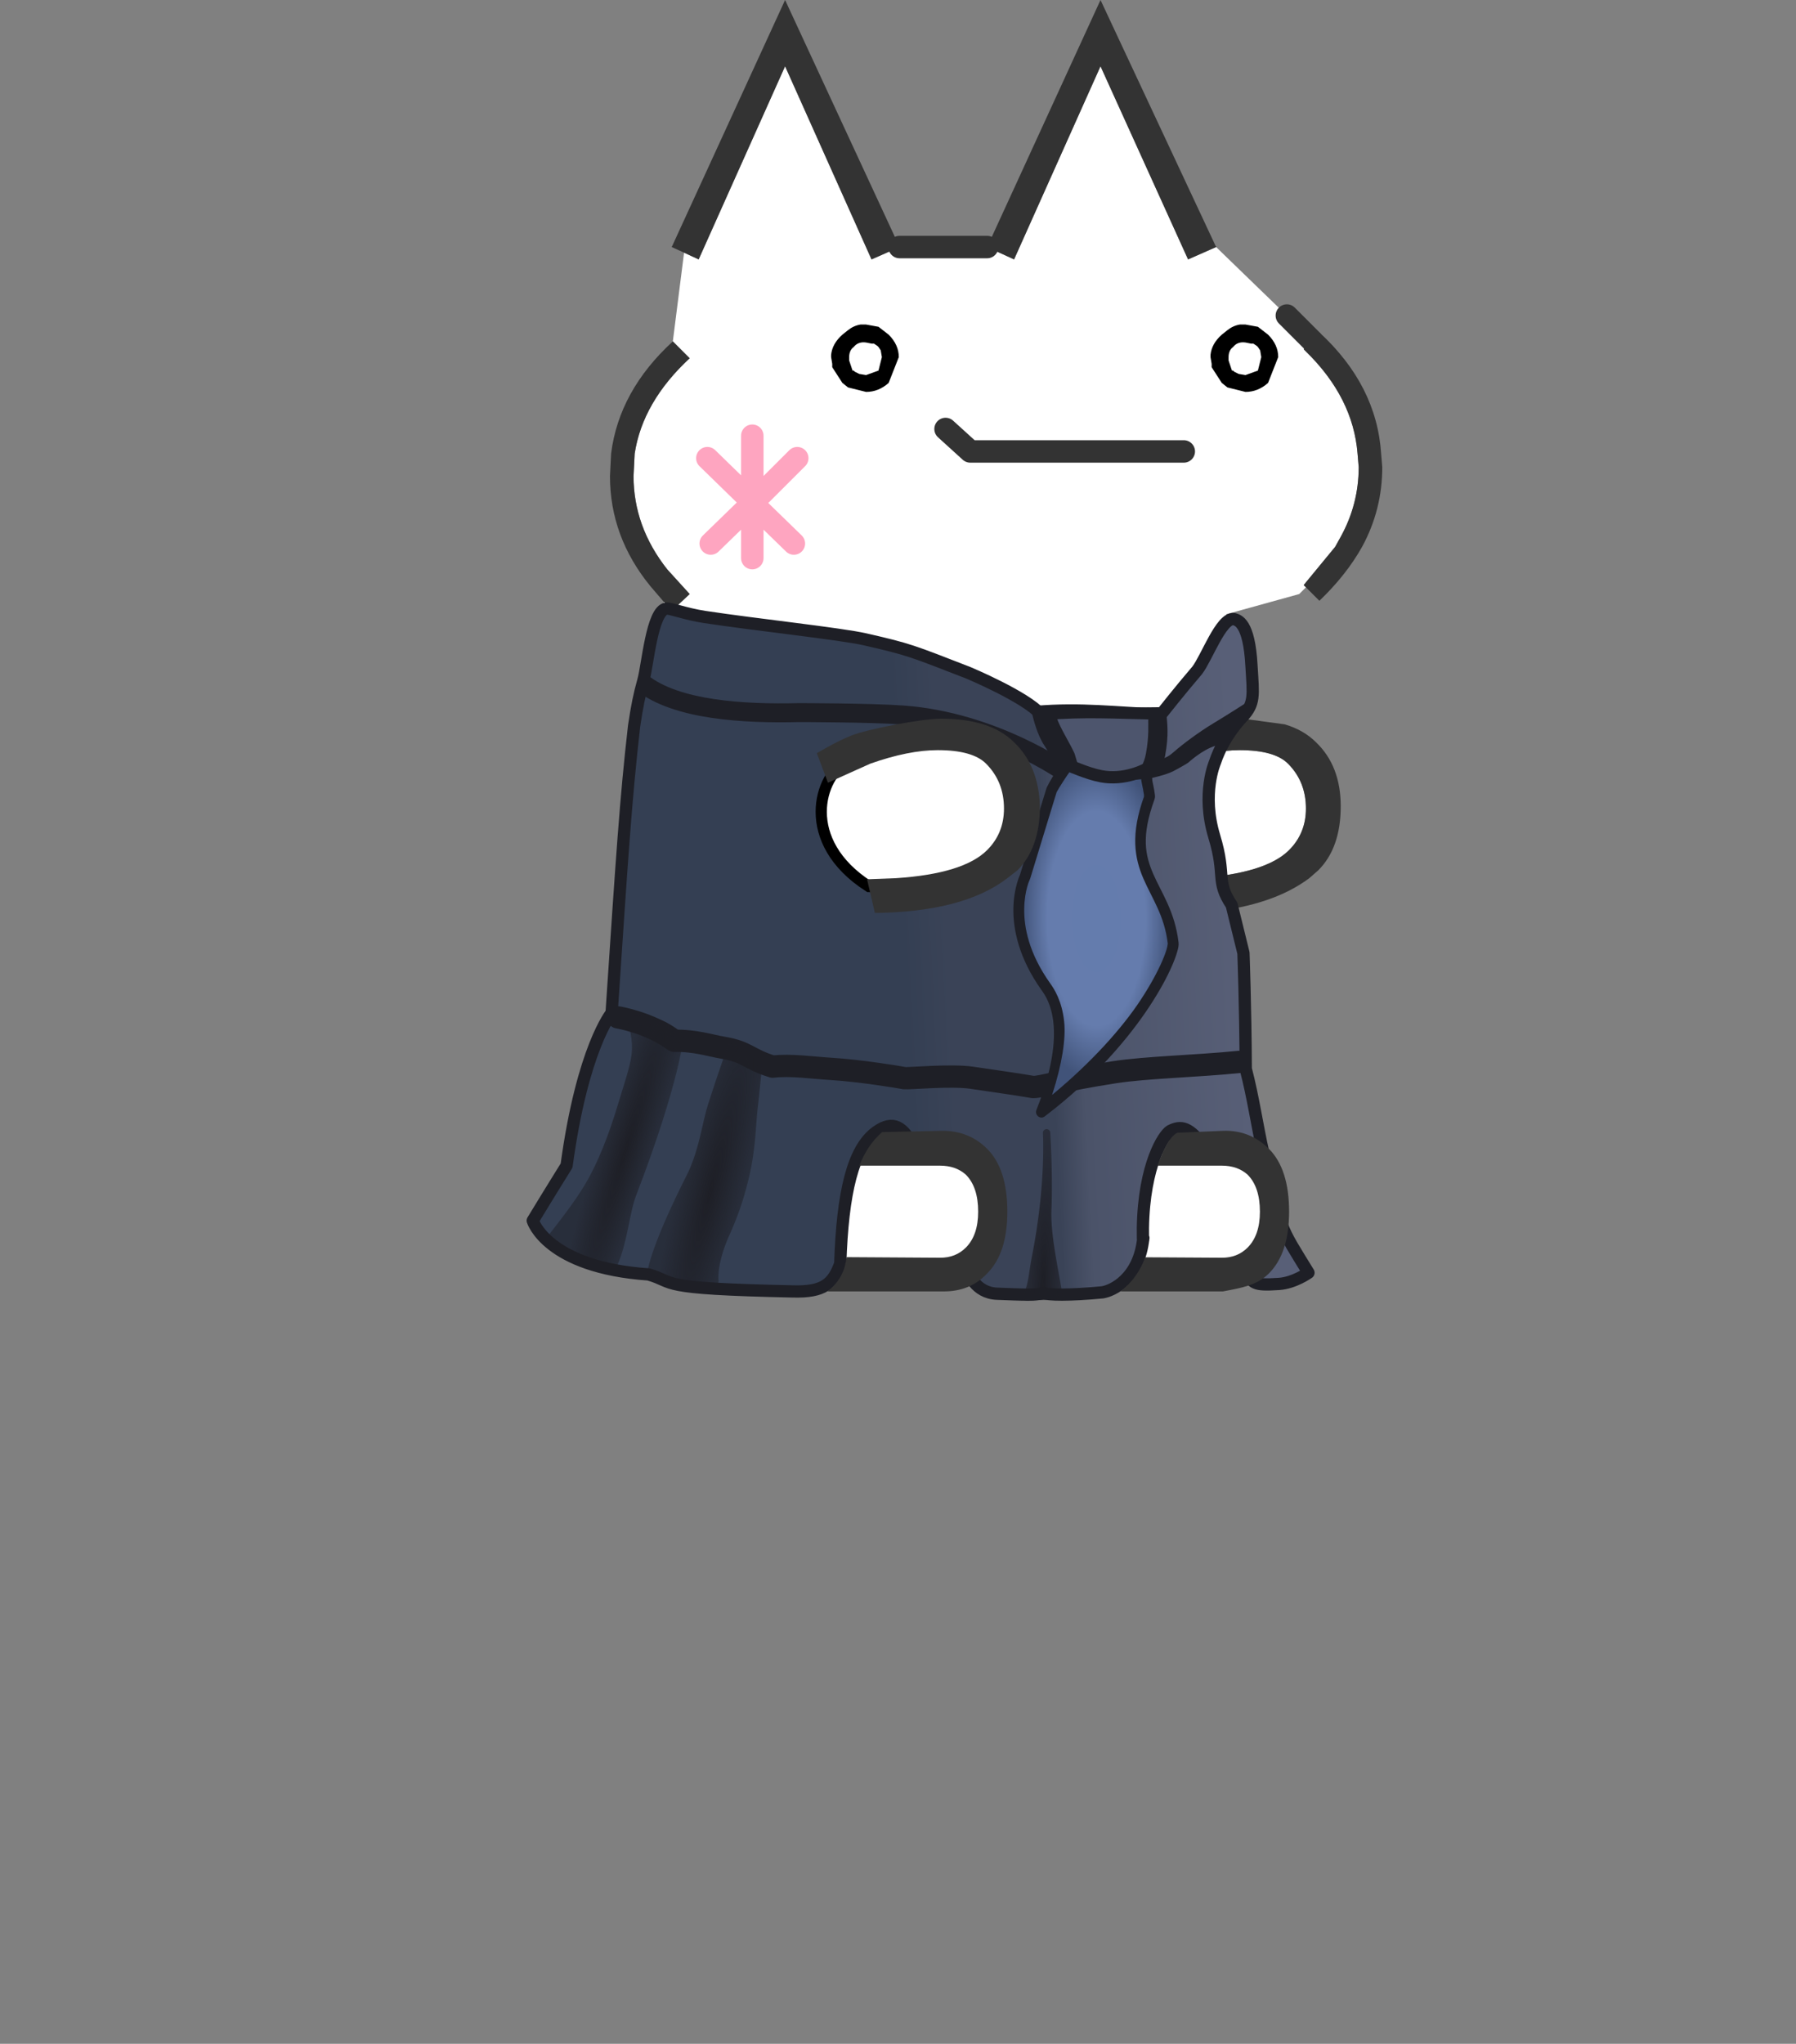 <?xml version="1.0" encoding="UTF-8" standalone="no"?>
<svg
   xmlns:dc="http://purl.org/dc/elements/1.1/"
   xmlns:cc="http://creativecommons.org/ns#"
   xmlns:rdf="http://www.w3.org/1999/02/22-rdf-syntax-ns#"
   xmlns:svg="http://www.w3.org/2000/svg"
   xmlns="http://www.w3.org/2000/svg"
   xmlns:xlink="http://www.w3.org/1999/xlink"
   xmlns:sodipodi="http://sodipodi.sourceforge.net/DTD/sodipodi-0.dtd"
   xmlns:inkscape="http://www.inkscape.org/namespaces/inkscape"
   height="182"
   width="160"
   version="1.1"
   id="svg36"
   sodipodi:docname="front-sitting.svg"
   inkscape:export-filename="/home/sean/Projects/gikopoi 2/gikopoi2/static/characters/shii_uniform/front-sitting2.png"
   inkscape:export-xdpi="155.686"
   inkscape:export-ydpi="155.686"
   inkscape:version="1.0.1 (3bc2e813f5, 2020-09-07, custom)">
  <rect width="100%" height="100%" fill="#808080" stroke="none"/>
  <sodipodi:namedview
     pagecolor="#ffffff"
     bordercolor="#666666"
     borderopacity="1"
     objecttolerance="10"
     gridtolerance="10"
     guidetolerance="10"
     inkscape:pageopacity="0"
     inkscape:pageshadow="2"
     inkscape:window-width="1920"
     inkscape:window-height="1060"
     id="namedview38"
     showgrid="false"
     inkscape:zoom="3.4578299"
     inkscape:cx="84.096271"
     inkscape:cy="69.996308"
     inkscape:window-x="1920"
     inkscape:window-y="20"
     inkscape:window-maximized="0"
     inkscape:current-layer="layer3"
     inkscape:snap-global="false" />
  <defs
     id="defs26">
    <path
       d="M10.25-2.6H.75l-1.1-1"
       fill="none"
       stroke="#333"
       stroke-linecap="round"
       stroke-linejoin="round"
       transform="translate(.85 4.1)"
       id="a" />
    <path
       d="M2-1.7l-2 2 1.85 1.8M0 .3V.25v2.5M0 .3l-1.85 1.8M-2-1.7L0 .25V-2.7"
       fill="none"
       stroke="#fea5c0"
       stroke-linecap="round"
       stroke-linejoin="round"
       transform="translate(2.5 3.2)"
       id="c" />
    <path
       d="M1.35 0h.2l.55.1.45.35q.45.45.45 1L2.55 2.6q-.45.4-1 .4l-.8-.2-.25-.2-.45-.7v-.15L0 1.45v-.1q.05-.5.5-.9l.25-.2Q1 .05 1.3 0h.05m.45.85L1.55.8Q1.2.75 1 1q-.2.15-.2.45v.15l.15.45H1l.05.05.2.1.3.05.55-.2.15-.6-.05-.3L2.1 1 2.05.95 1.9.85h-.1"
       fill-rule="evenodd"
       id="e" />
    <g
       id="g"
       transform="translate(11.45 4.1)">
      <use
         height="2"
         transform="translate(-.85 -4.1)"
         width="11.6"
         xlink:href="#a"
         id="use14" />
      <use
         height="6.45"
         transform="translate(-11.45 -3.8)"
         width="5"
         xlink:href="#b"
         id="use16" />
    </g>
    <g
       id="h"
       transform="translate(.8)">
      <use
         height="3"
         transform="matrix(1.005 0 0 1 -.804 0)"
         width="4.65"
         xlink:href="#d"
         id="use19" />
      <use
         height="3"
         transform="matrix(1.005 0 0 1 16.096 0)"
         width="4.65"
         xlink:href="#d"
         id="use21" />
    </g>
    <use
       height="6.45"
       width="5"
       xlink:href="#c"
       id="b" />
    <use
       height="3"
       width="3"
       xlink:href="#e"
       id="d"
       transform="translate(.8)" />
    <linearGradient
       inkscape:collect="always"
       xlink:href="#linearGradient1910"
       id="linearGradient2488"
       gradientUnits="userSpaceOnUse"
       x1="79.488"
       y1="89.278"
       x2="109.705"
       y2="87.777"
       spreadMethod="pad"
       gradientTransform="translate(1.176,0.398)" />
    <linearGradient
       inkscape:collect="always"
       id="linearGradient1910">
      <stop
         style="stop-color:#343f53;stop-opacity:1"
         offset="0"
         id="stop1906" />
      <stop
         style="stop-color:#3a4357;stop-opacity:1;"
         offset="0.129"
         id="stop2141" />
      <stop
         style="stop-color:#3a4357;stop-opacity:1;"
         offset="0.424"
         id="stop2145" />
      <stop
         style="stop-color:#4b5369;stop-opacity:1;"
         offset="0.516"
         id="stop2147" />
      <stop
         style="stop-color:#585f77;stop-opacity:1"
         offset="1"
         id="stop1908" />
    </linearGradient>
    <linearGradient
       inkscape:collect="always"
       id="linearGradient2049">
      <stop
         style="stop-color:#1e1f26;stop-opacity:1"
         offset="0"
         id="stop2045" />
      <stop
         style="stop-color:#1e1f26;stop-opacity:0.53"
         offset="1"
         id="stop2047" />
    </linearGradient>
    <radialGradient
       inkscape:collect="always"
       xlink:href="#linearGradient2049"
       id="radialGradient2101-0"
       gradientUnits="userSpaceOnUse"
       gradientTransform="matrix(0.459,0.095,-0.786,3.796,118.729,-310.808)"
       cx="62.944"
       cy="108.571"
       fx="62.944"
       fy="108.571"
       r="6.158" />
    <radialGradient
       inkscape:collect="always"
       xlink:href="#linearGradient2049"
       id="radialGradient2075-3"
       cx="92.219"
       cy="113.066"
       fx="92.219"
       fy="113.066"
       r="2.675"
       gradientTransform="matrix(0.877,0.031,-0.243,6.801,38.344,-656.868)"
       gradientUnits="userSpaceOnUse" />
    <linearGradient
       inkscape:collect="always"
       xlink:href="#linearGradient1910"
       id="linearGradient1395"
       gradientUnits="userSpaceOnUse"
       gradientTransform="translate(1.176,0.398)"
       x1="79.488"
       y1="89.278"
       x2="109.705"
       y2="87.777"
       spreadMethod="pad" />
    <linearGradient
       inkscape:collect="always"
       xlink:href="#linearGradient1910"
       id="linearGradient1415"
       gradientUnits="userSpaceOnUse"
       gradientTransform="matrix(0.992,0,0,0.994,1.949,1.3)"
       x1="79.488"
       y1="89.278"
       x2="109.705"
       y2="87.777"
       spreadMethod="pad" />
    <radialGradient
       inkscape:collect="always"
       xlink:href="#linearGradient2540"
       id="radialGradient2616-5"
       gradientUnits="userSpaceOnUse"
       gradientTransform="matrix(0.869,-0.003,0.006,1.9,12.91,-75.247)"
       cx="96.975"
       cy="82.812"
       fx="96.975"
       fy="82.812"
       r="7.643" />
    <linearGradient
       inkscape:collect="always"
       id="linearGradient2540">
      <stop
         style="stop-color:#647cad;stop-opacity:1"
         offset="0"
         id="stop2534" />
      <stop
         style="stop-color:#657cad;stop-opacity:1;"
         offset="0.658"
         id="stop2536" />
      <stop
         style="stop-color:#415379;stop-opacity:1"
         offset="1"
         id="stop2538" />
    </linearGradient>
    <radialGradient
       inkscape:collect="always"
       xlink:href="#linearGradient2049"
       id="radialGradient2051-1"
       cx="63.513"
       cy="107.878"
       fx="63.513"
       fy="107.878"
       r="6.158"
       gradientTransform="matrix(0.579,0.12,-0.99,4.783,133.521,-415.591)"
       gradientUnits="userSpaceOnUse" />
    <radialGradient
       inkscape:collect="always"
       xlink:href="#linearGradient2049"
       id="radialGradient1417"
       gradientUnits="userSpaceOnUse"
       gradientTransform="matrix(0.459,0.095,-0.786,3.796,116.18,-311.466)"
       cx="62.944"
       cy="108.571"
       fx="62.944"
       fy="108.571"
       r="6.158" />
    <radialGradient
       inkscape:collect="always"
       xlink:href="#linearGradient2049"
       id="radialGradient1446"
       gradientUnits="userSpaceOnUse"
       gradientTransform="matrix(0.877,0.031,-0.243,6.801,38.344,-656.868)"
       cx="92.219"
       cy="113.066"
       fx="92.219"
       fy="113.066"
       r="2.675" />
    <radialGradient
       inkscape:collect="always"
       xlink:href="#linearGradient2049"
       id="radialGradient2099-5-6"
       cx="53.295"
       cy="105.409"
       fx="53.295"
       fy="105.409"
       r="7.07"
       gradientTransform="matrix(0.41,0.104,-1.15,4.545,152.292,-378.137)"
       gradientUnits="userSpaceOnUse" />
    <radialGradient
       inkscape:collect="always"
       xlink:href="#linearGradient2049"
       id="radialGradient2229-0"
       gradientUnits="userSpaceOnUse"
       gradientTransform="matrix(0.41,0.104,-1.15,4.545,152.292,-378.137)"
       cx="53.295"
       cy="105.409"
       fx="53.295"
       fy="105.409"
       r="7.07" />
    <linearGradient
       inkscape:collect="always"
       xlink:href="#linearGradient1910"
       id="linearGradient1775"
       gradientUnits="userSpaceOnUse"
       gradientTransform="matrix(0.992,0,0,0.994,1.949,1.3)"
       x1="79.488"
       y1="89.278"
       x2="109.705"
       y2="87.777"
       spreadMethod="pad" />
  </defs>
  <g
     id="g1985-8"
     style="display:inline"
     transform="matrix(0.992,0,0,0.994,1.949,1.3)" />
  <g
     inkscape:groupmode="layer"
     id="layer3"
     inkscape:label="Layer 1"
     style="display:inline">
    <g
       id="g1833">
      <g
         id="use28"
         transform="matrix(2,0,0,2,36.341,0)">
        <path
           d="m 4.2,-60 1.2,0.55 3.85,-8.6 3.9,8.6 1.25,-0.55 3.15,3.05 1.1,1.1 -0.35,0.4 0.1,0.1 c 1.4,1.367 2.167,2.883 2.3,4.55 l 0.05,0.6 c 0,1.1 -0.267,2.133 -0.8,3.1 l -0.25,0.45 -1.4,1.7 0.1,0.1 -0.3,0.3 -3.25,0.9 v 4.7 l -1.25,0.2 -2,0.5 -3.15,0.9 0.65,1.6 3.35,-1.25 c 1.133,-0.4 2.133,-0.6 3,-0.6 1.033,0 1.75,0.2 2.15,0.6 0.533,0.533 0.8,1.2 0.8,2 0,0.733 -0.25,1.35 -0.75,1.85 -0.7,0.7 -2.067,1.117 -4.1,1.25 l -1.25,0.05 0.35,1.5 1.5,-0.05 -0.05,2.75 -1.5,1.25 v 5.75 H 8.05 c -2.614,0.426 -2.087,0.659 -3.85,0.8 -0.533,-0.533 -1.217,-0.8 -2.05,-0.8 h -6.6 c -1.892,0.455 -3.679,0.713 -5.95,0.25 l -1.25,-1 -0.7,0.95 0.4,-10.95 1.75,-12.8 0.4,0.35 0.75,-0.7 -1,-1.1 c -1,-1.267 -1.5,-2.65 -1.5,-4.15 l 0.05,-1 c 0.233,-1.533 1.05,-2.95 2.45,-4.25 l -0.75,-0.75 0.5,-3.95 0.65,0.3 3.85,-8.6 3.85,8.6 L 0.3,-60 h 3.9 m 1.2,22.05 -1.35,-0.8 -1.9,-0.25 -2,0.25 -2,0.5 -3.1,0.9 0.65,1.6 L -1,-37 c 1.133,-0.4 2.133,-0.6 3,-0.6 1.033,0 1.75,0.2 2.15,0.6 0.533,0.533 0.8,1.2 0.8,2 0,0.733 -0.25,1.35 -0.75,1.85 -0.7,0.7 -2.05,1.117 -4.05,1.25 l -1.3,0.05 0.35,1.5 c 2.633,-0.033 4.6,-0.55 5.9,-1.55 l 0.4,-0.35 c 0.667,-0.667 1,-1.617 1,-2.85 0,-1.2 -0.367,-2.15 -1.1,-2.85"
           fill="#ffffff"
           fill-rule="evenodd"
           transform="translate(21.6,71)"
           id="path1780"
           sodipodi:nodetypes="cccccccccccccccccccccccsssscccccccccscccccccccccccccccccccccccccsssscccccsc" />
        <path
           d="m 14.4,-60 -1.25,0.55 -3.9,-8.6 -3.85,8.6 -1.2,-0.55 5.05,-11 5.15,11 m -14.1,0 -1.25,0.55 -3.85,-8.6 -3.85,8.6 -0.65,-0.3 -0.55,-0.25 5.05,-11 5.1,11 m -10.1,4.2 0.75,0.75 c -1.4,1.3 -2.217,2.717 -2.45,4.25 l -0.05,1 c 0,1.5 0.5,2.883 1.5,4.15 l 1,1.1 -0.75,0.7 -0.4,-0.35 -0.6,-0.7 c -1.2,-1.467 -1.8,-3.1 -1.8,-4.9 l 0.05,-1 c 0.233,-1.867 1.15,-3.533 2.75,-5 m 23.95,25.4 -1.5,0.05 -0.35,-1.5 1.25,-0.05 c 2.033,-0.133 3.4,-0.55 4.1,-1.25 0.5,-0.5 0.75,-1.117 0.75,-1.85 0,-0.8 -0.267,-1.467 -0.8,-2 -0.4,-0.4 -1.117,-0.6 -2.15,-0.6 -0.867,0 -1.867,0.2 -3,0.6 l -3.35,1.25 -0.65,-1.6 3.15,-0.9 2,-0.5 1.25,-0.2 0.75,-0.05 1.85,0.25 c 0.567,0.167 1.033,0.433 1.4,0.8 0.733,0.7 1.1,1.65 1.1,2.85 0,1.233 -0.333,2.183 -1,2.85 l -0.4,0.35 c -1.067,0.8 -2.533,1.3 -4.4,1.5 m 4.25,-14.45 -0.1,-0.1 1.4,-1.7 0.25,-0.45 c 0.533,-0.967 0.8,-2 0.8,-3.1 l -0.05,-0.6 c -0.133,-1.667 -0.9,-3.183 -2.3,-4.55 l -0.1,-0.1 0.35,-0.4 H 18.7 L 19,-56.2 c 1.7,1.567 2.617,3.367 2.75,5.4 l 0.05,0.6 c 0,1.267 -0.3,2.45 -0.9,3.55 -0.467,0.833 -1.1,1.633 -1.9,2.4 l -0.6,-0.6 m -13,6.9 c 0.733,0.7 1.1,1.65 1.1,2.85 0,1.233 -0.333,2.183 -1,2.85 l -0.4,0.35 c -1.3,1 -3.267,1.517 -5.9,1.55 l -0.35,-1.5 1.3,-0.05 c 2,-0.133 3.35,-0.55 4.05,-1.25 0.5,-0.5 0.75,-1.117 0.75,-1.85 0,-0.8 -0.267,-1.467 -0.8,-2 -0.4,-0.4 -1.117,-0.6 -2.15,-0.6 -0.867,0 -1.867,0.2 -3,0.6 l -3.3,1.25 -0.65,-1.6 3.1,-0.9 2,-0.5 2,-0.25 1.9,0.25 1.35,0.8"
           fill="#333333"
           fill-rule="evenodd"
           transform="translate(21.6,71)"
           id="path1782"
           sodipodi:nodetypes="cccccccccccccccccccccccccccccccsssscccccccccsccccccccccccccccccccscccccsssscccccccc" />
        <path
           d="m 18.65,-55.85 -1.1,-1.1 1.15,1.1 h -0.05"
           fill="#ff0000"
           fill-rule="evenodd"
           transform="translate(21.6,71)"
           id="path1784" />
        <path
           d="M 4.2,-60 H 0.3 m 12.3,39.35 v -5.75 m 6.05,-29.45 -1.1,-1.1"
           fill="none"
           stroke="#333333"
           stroke-linecap="round"
           stroke-linejoin="round"
           transform="translate(21.6,71)"
           id="path1786" />
      </g>
      <use
         height="6.75"
         transform="matrix(2.002,0,0,2,62.015,37.2)"
         width="22.2"
         xlink:href="#g"
         id="use30"
         x="0"
         y="0" />
      <use
         height="3"
         transform="matrix(2,0,0,2,72.441,28.9)"
         width="21.55"
         xlink:href="#h"
         id="use32"
         x="0"
         y="0" />
      <path
         style="fill:#ffffff;fill-opacity:1;fill-rule:evenodd;stroke:none;stroke-width:1px;stroke-linecap:butt;stroke-linejoin:miter;stroke-opacity:1"
         d="m 100.397,113.337 c 0.424,0.041 10.196,0.044 10.196,0.044 l 3.168,-3.785 -0.898,-6.268 -11.056,-0.656 z"
         id="path1790" />
      <path
         style="fill:#ffffff;fill-opacity:1;fill-rule:evenodd;stroke:none;stroke-width:1px;stroke-linecap:butt;stroke-linejoin:miter;stroke-opacity:1"
         d="m 73.934,113.249 11.674,0.057 3.085,-3.988 -0.75,-5.858 -12.709,-1.039 z"
         id="path1792" />
      <g
         id="g1605">
        <path
           style="display:inline;fill:url(#linearGradient1775);fill-opacity:1;fill-rule:evenodd;stroke:#1e1f26;stroke-width:1.092;stroke-linecap:butt;stroke-linejoin:round;stroke-miterlimit:4;stroke-dasharray:none;stroke-opacity:1"
           d="m 108.175,74.486 c 1.083,3.557 0.095,3.934 1.551,6.111 l 1.048,4.264 c 0,0 0.177,4.668 0.207,10.322 0.663,2.532 1.007,5.029 1.57,7.531 1.569,6.975 1.464,6.449 4.018,10.622 0,0 -1.267,0.905 -2.628,0.997 -2.359,0.16 -2.253,-0.078 -3.017,-1.083 1.453,-1.429 1.689,-1.48 1.845,-2.293 0.366,-2.86 0.939,-4.975 0.607,-5.479 -1.663,-2.518 -5.606,-2.594 -5.967,-3.122 -1.458,-2.128 -2.241,-2.101 -3.146,-1.656 -0.587,0.337 -2.35,3.003 -2.446,8.637 -0.014,1.998 0.074,0.546 0.036,0.917 -0.37,3.621 -2.764,4.692 -3.64,4.827 -2.92,0.277 -4.91,0.256 -5.289,0.036 -0.47,0.248 -1.78,0.175 -4.094,0.089 -1.971,-0.073 -2.552,-1.899 -2.552,-1.899 l 2.141,-4.223 c 0,0 0.025,-5.296 -1.388,-5.7 -1.724,-0.493 -5.073,-0.19 -5.626,-1.248 -0.938,-1.797 -1.814,-2.413 -3.306,-1.362 -2.129,1.499 -3.038,5.456 -3.244,11.755 C 74.212,114.319 73.373,115.079 70.641,115 c -12.399,-0.25 -10.32,-0.779 -12.866,-1.513 -9.065,-0.627 -10.315,-4.791 -10.315,-4.791 1.279,-2.115 3.015,-4.902 3.015,-4.902 1.428,-10.492 4.011,-13.591 4.011,-13.591 0.929,-13.886 1.259,-19.048 2.005,-25.558 0.275,-1.82 0.456,-2.724 0.833,-4.074 0.377,-1.35 0.763,-6.209 2.04,-6.374 0.372,-0.048 1.693,0.482 3.405,0.742 4.519,0.687 12.133,1.499 14.3,1.994 3.975,0.909 4.131,1.017 9.177,2.971 0,0 5.116,2.138 6.498,3.725 l 10.772,-0.11 c 0,0 1.614,-2.049 3.134,-3.821 0.854,-1.11 2.116,-4.662 3.251,-4.576 0.355,0.108 1.38,0.227 1.59,4.174 0.16,2.652 0.31,3.336 -0.805,4.547 0,0 -1.659,1.651 -2.449,4.043 0,0 -1.223,2.781 -0.061,6.599 z"
           id="path1080-8"
           sodipodi:nodetypes="scccscsccssccsccsccsssccccccczsssccccccccss" />
        <path
           style="fill:none;fill-rule:evenodd;stroke:#1e1f26;stroke-width:1.985;stroke-linecap:round;stroke-linejoin:round;stroke-miterlimit:4;stroke-dasharray:none;stroke-opacity:1"
           d="m 55.054,90.597 c 0,0 2.843,0.46 5.008,2.085 1.845,-0.038 3.211,0.425 4.304,0.608 2.289,0.383 2.239,1.011 4.476,1.693 1.588,-0.193 3.536,0.101 5.283,0.207 2.479,0.151 5.958,0.722 6.457,0.82 0.395,0.045 4.127,-0.308 5.975,-0.04 3.061,0.444 4.212,0.615 5.469,0.828 0.739,0.012 2.552,-0.589 7.253,-1.317 2.851,-0.441 7.243,-0.528 11.109,-0.918"
           id="path947-7"
           sodipodi:nodetypes="ccscscscsc" />
        <path
           style="color:#000000;font-style:normal;font-variant:normal;font-weight:normal;font-stretch:normal;font-size:medium;line-height:normal;font-family:sans-serif;font-variant-ligatures:normal;font-variant-position:normal;font-variant-caps:normal;font-variant-numeric:normal;font-variant-alternates:normal;font-variant-east-asian:normal;font-feature-settings:normal;font-variation-settings:normal;text-indent:0;text-align:start;text-decoration:none;text-decoration-line:none;text-decoration-style:solid;text-decoration-color:#000000;letter-spacing:normal;word-spacing:normal;text-transform:none;writing-mode:lr-tb;direction:ltr;text-orientation:mixed;dominant-baseline:auto;baseline-shift:baseline;text-anchor:start;white-space:normal;shape-padding:0;shape-margin:0;inline-size:0;clip-rule:nonzero;display:inline;overflow:visible;visibility:visible;isolation:auto;mix-blend-mode:normal;color-interpolation:sRGB;color-interpolation-filters:linearRGB;solid-color:#000000;solid-opacity:1;vector-effect:none;fill:url(#radialGradient2616-5);fill-opacity:1;fill-rule:evenodd;stroke:none;stroke-width:0.984px;stroke-linecap:butt;stroke-linejoin:round;stroke-miterlimit:4;stroke-dasharray:none;stroke-dashoffset:0;stroke-opacity:1;color-rendering:auto;image-rendering:auto;shape-rendering:auto;text-rendering:auto;enable-background:accumulate;stop-color:#000000"
           d="m 94.661,68.086 c -0.245,0.283 -0.912,1.403 -1.091,1.798 l -2.3,7.841 c 0,0 -2.074,4.31 1.946,9.903 0.656,0.912 2.558,3.789 -0.307,11.262 8.723,-6.843 11.734,-14.294 11.603,-15.33 -0.672,-5.298 -4.604,-6.276 -2.235,-13.041 0.094,-0.269 -0.258,-1.486 -0.258,-1.758"
           id="path2522-9" />
        <path
           style="color:#000000;font-style:normal;font-variant:normal;font-weight:normal;font-stretch:normal;font-size:medium;line-height:normal;font-family:sans-serif;font-variant-ligatures:normal;font-variant-position:normal;font-variant-caps:normal;font-variant-numeric:normal;font-variant-alternates:normal;font-variant-east-asian:normal;font-feature-settings:normal;font-variation-settings:normal;text-indent:0;text-align:start;text-decoration:none;text-decoration-line:none;text-decoration-style:solid;text-decoration-color:#000000;letter-spacing:normal;word-spacing:normal;text-transform:none;writing-mode:lr-tb;direction:ltr;text-orientation:mixed;dominant-baseline:auto;baseline-shift:baseline;text-anchor:start;white-space:normal;shape-padding:0;shape-margin:0;inline-size:0;clip-rule:nonzero;display:inline;overflow:visible;visibility:visible;isolation:auto;mix-blend-mode:normal;color-interpolation:sRGB;color-interpolation-filters:linearRGB;solid-color:#000000;solid-opacity:1;vector-effect:none;fill:#1e1f26;fill-opacity:1;fill-rule:evenodd;stroke:none;stroke-width:0.978px;stroke-linecap:butt;stroke-linejoin:round;stroke-miterlimit:4;stroke-dasharray:none;stroke-dashoffset:0;stroke-opacity:1;color-rendering:auto;image-rendering:auto;shape-rendering:auto;text-rendering:auto;enable-background:accumulate;stop-color:#000000"
           d="m 94.435,68.239 c -0.382,0.428 -0.954,1.396 -1.185,1.887 -0.01,0.022 -0.019,0.045 -0.026,0.068 l -2.364,7.731 0.03,-0.078 c 0,0 -0.579,1.18 -0.611,3.036 -0.033,1.856 0.469,4.43 2.515,7.296 0.312,0.438 0.876,1.259 1.05,2.906 0.174,1.647 -0.067,4.117 -1.508,7.743 -0.188,0.466 0.339,0.891 0.732,0.59 4.436,-3.378 7.436,-6.926 9.316,-9.769 0.94,-1.422 1.6,-2.665 2.022,-3.634 0.211,-0.484 0.363,-0.899 0.461,-1.24 0.098,-0.341 0.159,-0.58 0.124,-0.87 -0.328,-2.744 -1.519,-4.394 -2.246,-6.066 -0.726,-1.671 -1.088,-3.37 0.092,-6.613 0.099,-0.273 0.052,-0.403 0.03,-0.582 -0.021,-0.18 -0.056,-0.372 -0.094,-0.561 -0.037,-0.189 -0.078,-0.374 -0.107,-0.522 -0.029,-0.148 -0.027,-0.435 -0.027,-0.392 l -0.977,0.137 c -9.6e-4,0.178 0.029,0.288 0.06,0.45 0.032,0.162 0.072,0.345 0.107,0.524 0.036,0.179 0.067,0.356 0.083,0.485 0.015,0.129 -0.027,0.251 0.024,0.111 -1.246,3.424 -0.857,5.56 -0.071,7.368 0.786,1.808 1.871,3.281 2.17,5.782 -0.004,-0.033 -0.012,0.183 -0.092,0.466 -0.081,0.282 -0.219,0.662 -0.416,1.114 -0.394,0.905 -1.029,2.105 -1.939,3.482 -1.617,2.445 -4.281,5.454 -7.858,8.412 0.892,-2.765 1.233,-5.002 1.072,-6.526 -0.195,-1.852 -0.895,-2.917 -1.23,-3.387 -1.928,-2.701 -2.358,-5.031 -2.328,-6.689 0.029,-1.658 0.506,-2.599 0.506,-2.599 0.012,-0.025 0.022,-0.051 0.03,-0.078 l 2.351,-7.681 c 0.147,-0.305 1.05,-1.683 1.162,-1.809 z"
           id="path2524-2"
           sodipodi:nodetypes="cccccsssccssssssscsccscscscssscsssccccc" />
        <path
           style="fill:none;fill-rule:evenodd;stroke:#1e1f26;stroke-width:1.688;stroke-linecap:butt;stroke-linejoin:miter;stroke-miterlimit:4;stroke-dasharray:none;stroke-opacity:1"
           d="m 57.178,60.788 c 3.074,2.457 9.122,2.787 13.979,2.669 0,0 6.362,0.003 9.266,0.211 8.12,0.583 14.495,5.137 14.495,5.137"
           id="path1074-0"
           sodipodi:nodetypes="ccsc" />
        <g
           id="g1399-2"
           transform="matrix(0.992,0,0,0.994,1.949,1.3)">
          <path
             style="color:#000000;font-style:normal;font-variant:normal;font-weight:normal;font-stretch:normal;font-size:medium;line-height:normal;font-family:sans-serif;font-variant-ligatures:normal;font-variant-position:normal;font-variant-caps:normal;font-variant-numeric:normal;font-variant-alternates:normal;font-variant-east-asian:normal;font-feature-settings:normal;font-variation-settings:normal;text-indent:0;text-align:start;text-decoration:none;text-decoration-line:none;text-decoration-style:solid;text-decoration-color:#000000;letter-spacing:normal;word-spacing:normal;text-transform:none;writing-mode:lr-tb;direction:ltr;text-orientation:mixed;dominant-baseline:auto;baseline-shift:baseline;text-anchor:start;white-space:normal;shape-padding:0;shape-margin:0;inline-size:0;clip-rule:nonzero;display:inline;overflow:visible;visibility:visible;isolation:auto;mix-blend-mode:normal;color-interpolation:sRGB;color-interpolation-filters:linearRGB;solid-color:#000000;solid-opacity:1;vector-effect:none;fill:#4d556d;fill-opacity:1;fill-rule:evenodd;stroke:none;stroke-width:1px;stroke-linecap:butt;stroke-linejoin:round;stroke-miterlimit:4;stroke-dasharray:none;stroke-dashoffset:0;stroke-opacity:1;color-rendering:auto;image-rendering:auto;shape-rendering:auto;text-rendering:auto;enable-background:accumulate;stop-color:#000000;stop-opacity:1"
             d="m 101.445,67.71 c 0.182,-0.842 0.291,-0.397 0.471,-1.354 0.375,-1.994 0.513,-3.75 0.513,-3.75 l -10.888,0.188 c 0.785,0.996 1.43,4.054 2.203,4.362 0,0 0.917,0.855 3.576,1.211 2.659,0.356 4.125,-0.658 4.125,-0.658 z"
             id="path1401-3"
             sodipodi:nodetypes="csccszc" />
          <path
             style="color:#000000;font-style:normal;font-variant:normal;font-weight:normal;font-stretch:normal;font-size:medium;line-height:normal;font-family:sans-serif;font-variant-ligatures:normal;font-variant-position:normal;font-variant-caps:normal;font-variant-numeric:normal;font-variant-alternates:normal;font-variant-east-asian:normal;font-feature-settings:normal;font-variation-settings:normal;text-indent:0;text-align:start;text-decoration:none;text-decoration-line:none;text-decoration-style:solid;text-decoration-color:#000000;letter-spacing:normal;word-spacing:normal;text-transform:none;writing-mode:lr-tb;direction:ltr;text-orientation:mixed;dominant-baseline:auto;baseline-shift:baseline;text-anchor:start;white-space:normal;shape-padding:0;shape-margin:0;inline-size:0;clip-rule:nonzero;display:inline;overflow:visible;visibility:visible;isolation:auto;mix-blend-mode:normal;color-interpolation:sRGB;color-interpolation-filters:linearRGB;solid-color:#000000;solid-opacity:1;vector-effect:none;fill:#1e1f26;fill-opacity:1;fill-rule:evenodd;stroke:none;stroke-width:1px;stroke-linecap:butt;stroke-linejoin:round;stroke-miterlimit:4;stroke-dasharray:none;stroke-dashoffset:0;stroke-opacity:1;color-rendering:auto;image-rendering:auto;shape-rendering:auto;text-rendering:auto;enable-background:accumulate;stop-color:#000000;stop-opacity:1"
             d="m 102.088,62.147 c -3.752,-0.127 -6.906,-0.572 -11.065,-0.224 0.511,0.856 0.459,0.895 0.835,1.281 3.551,-0.295 6.344,-0.117 9.664,-0.05 0.424,-0.129 0.158,-0.197 0.566,-1.006 z"
             id="path1403-7"
             sodipodi:nodetypes="ccccc" />
        </g>
        <path
           style="fill:none;fill-rule:evenodd;stroke:#1e1f26;stroke-width:1.092;stroke-linecap:butt;stroke-linejoin:miter;stroke-miterlimit:4;stroke-dasharray:none;stroke-opacity:1"
           d="m 103.111,67.889 c -1.06,0.796 -3.059,1.611 -5.006,1.235 -1.352,-0.261 -2.487,-0.857 -3.836,-1.301"
           id="path2111-5"
           sodipodi:nodetypes="csc" />
        <path
           style="color:#000000;font-style:normal;font-variant:normal;font-weight:normal;font-stretch:normal;font-size:medium;line-height:normal;font-family:sans-serif;font-variant-ligatures:normal;font-variant-position:normal;font-variant-caps:normal;font-variant-numeric:normal;font-variant-alternates:normal;font-variant-east-asian:normal;font-feature-settings:normal;font-variation-settings:normal;text-indent:0;text-align:start;text-decoration:none;text-decoration-line:none;text-decoration-style:solid;text-decoration-color:#000000;letter-spacing:normal;word-spacing:normal;text-transform:none;writing-mode:lr-tb;direction:ltr;text-orientation:mixed;dominant-baseline:auto;baseline-shift:baseline;text-anchor:start;white-space:normal;shape-padding:0;shape-margin:0;inline-size:0;clip-rule:nonzero;display:inline;overflow:visible;visibility:visible;isolation:auto;mix-blend-mode:normal;color-interpolation:sRGB;color-interpolation-filters:linearRGB;solid-color:#000000;solid-opacity:1;vector-effect:none;fill:#1e1f26;fill-opacity:1;fill-rule:evenodd;stroke:none;stroke-width:1.39;stroke-linecap:butt;stroke-linejoin:miter;stroke-miterlimit:4;stroke-dasharray:none;stroke-dashoffset:0;stroke-opacity:1;color-rendering:auto;image-rendering:auto;shape-rendering:auto;text-rendering:auto;enable-background:accumulate;stop-color:#000000"
           d="m 110.981,62.607 c 0,0 -1.76,1.128 -2.943,1.838 -1.183,0.71 -2.687,1.827 -3.431,2.485 -0.43,0.381 -0.666,0.509 -1.144,0.673 -0.56,0.192 -0.772,0.518 -1.259,0.761 l -0.332,1.075 c 0.904,-0.175 2.073,-0.467 2.651,-0.767 0.649,-0.336 1.283,-0.713 1.346,-0.769 0.357,-0.316 1.619,-1.402 2.82,-1.587 1.326,-0.204 1.788,-1.942 1.788,-1.942 z"
           id="path2160-9"
           sodipodi:nodetypes="csssccssscc" />
        <g
           id="g1991-2"
           style="display:inline;fill:url(#radialGradient2051-1);fill-opacity:1"
           transform="matrix(1.05,0,0,0.881,0.588,12.041)">
          <path
             id="path1993-2"
             style="color:#000000;font-style:normal;font-variant:normal;font-weight:normal;font-stretch:normal;font-size:medium;line-height:normal;font-family:sans-serif;font-variant-ligatures:normal;font-variant-position:normal;font-variant-caps:normal;font-variant-numeric:normal;font-variant-alternates:normal;font-variant-east-asian:normal;font-feature-settings:normal;font-variation-settings:normal;text-indent:0;text-align:start;text-decoration:none;text-decoration-line:none;text-decoration-style:solid;text-decoration-color:#000000;letter-spacing:normal;word-spacing:normal;text-transform:none;writing-mode:lr-tb;direction:ltr;text-orientation:mixed;dominant-baseline:auto;baseline-shift:baseline;text-anchor:start;white-space:normal;shape-padding:0;shape-margin:0;inline-size:0;clip-rule:nonzero;display:inline;overflow:visible;visibility:visible;isolation:auto;mix-blend-mode:normal;color-interpolation:sRGB;color-interpolation-filters:linearRGB;solid-color:#000000;solid-opacity:1;vector-effect:none;fill:url(#radialGradient1417);fill-opacity:1;fill-rule:evenodd;stroke:none;stroke-width:0.794px;stroke-linecap:butt;stroke-linejoin:round;stroke-miterlimit:4;stroke-dasharray:none;stroke-dashoffset:0;stroke-opacity:1;color-rendering:auto;image-rendering:auto;shape-rendering:auto;text-rendering:auto;enable-background:accumulate;stop-color:#000000;stop-opacity:1"
             d="m 61.283,91.787 c 0,0 -0.66,2.065 -1.747,6.094 -0.527,1.951 -0.728,4.405 -1.716,6.964 -1.624,3.81 -2.486,6.313 -2.941,7.868 -0.456,1.557 -0.51,2.205 -0.51,2.205 a 0.397,0.397 0 0 0 0.332,0.422 l 5.246,0.868 a 0.397,0.397 0 0 0 0.459,-0.443 c 0,0 -0.05,-0.359 0.037,-1.136 0.087,-0.777 0.316,-1.943 0.89,-3.47 0.632,-1.682 1.139,-3.338 1.527,-5.212 v -0.002 c 0.695,-3.108 0.683,-5.634 0.86,-7.514 0.334,-3.544 0.423,-5.176 0.423,-5.176 l -0.397,-0.022 -1.738,-1.104 c 0.001,-0.004 0.031,-0.099 0.031,-0.099 l -0.378,-0.121 z" />
        </g>
        <g
           id="g1979-7"
           style="display:inline"
           transform="matrix(0.894,0,0,0.896,10.924,11.094)">
          <path
             id="path1981-3"
             style="color:#000000;font-style:normal;font-variant:normal;font-weight:normal;font-stretch:normal;font-size:medium;line-height:normal;font-family:sans-serif;font-variant-ligatures:normal;font-variant-position:normal;font-variant-caps:normal;font-variant-numeric:normal;font-variant-alternates:normal;font-variant-east-asian:normal;font-feature-settings:normal;font-variation-settings:normal;text-indent:0;text-align:start;text-decoration:none;text-decoration-line:none;text-decoration-style:solid;text-decoration-color:#000000;letter-spacing:normal;word-spacing:normal;text-transform:none;writing-mode:lr-tb;direction:ltr;text-orientation:mixed;dominant-baseline:auto;baseline-shift:baseline;text-anchor:start;white-space:normal;shape-padding:0;shape-margin:0;inline-size:0;clip-rule:nonzero;display:inline;overflow:visible;visibility:visible;isolation:auto;mix-blend-mode:normal;color-interpolation:sRGB;color-interpolation-filters:linearRGB;solid-color:#000000;solid-opacity:1;vector-effect:none;fill:url(#radialGradient1446);fill-opacity:1;fill-rule:evenodd;stroke:none;stroke-width:0.734px;stroke-linecap:butt;stroke-linejoin:round;stroke-miterlimit:4;stroke-dasharray:none;stroke-dashoffset:0;stroke-opacity:1;color-rendering:auto;image-rendering:auto;shape-rendering:auto;text-rendering:auto;enable-background:accumulate;stop-color:#000000;stop-opacity:1"
             d="m 92.053,99.838 a 0.367,0.367 0 0 0 -0.347,0.386 c 0,0 0.323,5.047 -1.073,12.147 -0.386,1.96 -0.267,2.387 -0.868,4.018 a 0.367,0.367 0 0 0 0.361,0.493 l 3.192,-0.142 a 0.367,0.367 0 0 0 0.345,-0.427 c -0.518,-3.071 -1.207,-6.08 -1.105,-8.534 0.145,-3.478 -0.119,-7.603 -0.119,-7.603 a 0.367,0.367 0 0 0 -0.386,-0.338 z" />
        </g>
        <g
           id="g1997-6"
           style="display:inline;fill:url(#radialGradient2099-5-6);fill-opacity:1"
           transform="matrix(0.844,0,0,0.708,11.022,27.168)">
          <path
             id="path1999-1"
             style="color:#000000;font-style:normal;font-variant:normal;font-weight:normal;font-stretch:normal;font-size:medium;line-height:normal;font-family:sans-serif;font-variant-ligatures:normal;font-variant-position:normal;font-variant-caps:normal;font-variant-numeric:normal;font-variant-alternates:normal;font-variant-east-asian:normal;font-feature-settings:normal;font-variation-settings:normal;text-indent:0;text-align:start;text-decoration:none;text-decoration-line:none;text-decoration-style:solid;text-decoration-color:#000000;letter-spacing:normal;word-spacing:normal;text-transform:none;writing-mode:lr-tb;direction:ltr;text-orientation:mixed;dominant-baseline:auto;baseline-shift:baseline;text-anchor:start;white-space:normal;shape-padding:0;shape-margin:0;inline-size:0;clip-rule:nonzero;display:inline;overflow:visible;visibility:visible;isolation:auto;mix-blend-mode:normal;color-interpolation:sRGB;color-interpolation-filters:linearRGB;solid-color:#000000;solid-opacity:1;vector-effect:none;fill:url(#radialGradient2229-0);fill-opacity:1;fill-rule:evenodd;stroke:none;stroke-width:1px;stroke-linecap:butt;stroke-linejoin:round;stroke-miterlimit:4;stroke-dasharray:none;stroke-dashoffset:0;stroke-opacity:1;color-rendering:auto;image-rendering:auto;shape-rendering:auto;text-rendering:auto;enable-background:accumulate;stop-color:#000000;stop-opacity:1"
             d="m 54.443,89.4 c -0.275,-0.005 -0.565,0.005 -0.871,0.033 -0.326,0.03 -0.535,0.36 -0.424,0.668 0,0 0.55,1.52 0.494,3.547 -0.044,1.612 -0.603,3.459 -1.385,6.537 -0.65,2.562 -1.63,6.224 -3.201,9.658 -1.028,2.247 -2.568,4.633 -4.289,7.263 -0.162,0.249 -0.073,0.584 0.191,0.719 l 6.436,3.254 c 0.265,0.134 0.588,0.009 0.693,-0.27 1.081,-2.86 1.294,-6.631 1.992,-8.798 4.684,-14.524 5.016,-20.078 5.016,-20.078 0.009,-0.148 -0.049,-0.291 -0.156,-0.393 -1.34,-1.261 -2.57,-2.102 -4.496,-2.141 z"
             sodipodi:nodetypes="sccsssccccsccss" />
        </g>
        <path
           style="color:#000000;font-style:normal;font-variant:normal;font-weight:normal;font-stretch:normal;font-size:medium;line-height:normal;font-family:sans-serif;font-variant-ligatures:normal;font-variant-position:normal;font-variant-caps:normal;font-variant-numeric:normal;font-variant-alternates:normal;font-variant-east-asian:normal;font-feature-settings:normal;font-variation-settings:normal;text-indent:0;text-align:start;text-decoration:none;text-decoration-line:none;text-decoration-style:solid;text-decoration-color:#000000;letter-spacing:normal;word-spacing:normal;text-transform:none;writing-mode:lr-tb;direction:ltr;text-orientation:mixed;dominant-baseline:auto;baseline-shift:baseline;text-anchor:start;white-space:normal;shape-padding:0;shape-margin:0;inline-size:0;clip-rule:nonzero;display:inline;overflow:visible;visibility:visible;isolation:auto;mix-blend-mode:normal;color-interpolation:sRGB;color-interpolation-filters:linearRGB;solid-color:#000000;solid-opacity:1;vector-effect:none;fill:#1e1f26;fill-opacity:1;fill-rule:evenodd;stroke:none;stroke-width:0.993;stroke-linecap:butt;stroke-linejoin:round;stroke-miterlimit:4;stroke-dasharray:none;stroke-dashoffset:0;stroke-opacity:1;color-rendering:auto;image-rendering:auto;shape-rendering:auto;text-rendering:auto;enable-background:accumulate;stop-color:#000000"
           d="m 102.304,64.026 c -0.036,0.405 0.09,1.447 -0.222,3.111 -0.079,0.423 -0.217,0.776 -0.36,1.058 -0.372,0.732 -0.39,0.759 -0.492,1.235 l 0.988,-0.085 c 0.078,-0.361 0.539,-0.413 0.679,-0.712 0.14,-0.298 0.796,-0.774 0.894,-1.302 0.37,-2.002 0.181,-2.886 0.106,-3.984 -0.233,-0.325 -0.74,-0.324 -1.031,-0.321 M 92.322,62.713 c -0.413,0.003 -0.642,0.481 -0.385,0.806 0.127,0.509 0.448,1.872 1.089,2.853 0.321,0.49 0.787,1.312 0.993,1.708 0.145,0.298 2.179,0.89 2.496,1.108 -0.359,-0.789 -0.452,-0.896 -0.786,-2.089 -0.518,-1.117 -1.253,-2.21 -1.602,-3.213"
           id="path1403-6-3"
           sodipodi:nodetypes="cssccssccccscccc" />
        <path
           style="display:inline;fill:#ffffff;fill-opacity:1;fill-rule:evenodd;stroke:#000000;stroke-width:1px;stroke-linecap:butt;stroke-linejoin:miter;stroke-opacity:1"
           d="m 77.408,78.941 c -6.273,-4.02 -4.408,-9.939 -1.929,-11.155 0,0 9.305,-5.054 13.228,0.148 0,0 3.498,3.414 0.988,7.544 0,0 -3.099,4.121 -12.286,3.463 z"
           id="path1124-9"
           sodipodi:nodetypes="ccccc" />
        <path
           d="m 90.341,66.1 c 1.467,1.4 2.233,3.3 2.3,5.7 0,2.467 -0.667,4.367 -2,5.7 l -0.9,0.7 c -2.6,2 -6.533,3.033 -11.8,3.1 l -0.7,-3 2.6,-0.1 c 4,-0.267 6.7,-1.1 8.1,-2.5 1,-1 1.5,-2.233 1.5,-3.7 0,-1.6 -0.533,-2.933 -1.6,-4 -0.8,-0.8 -2.233,-1.2 -4.3,-1.2 -1.733,0 -3.733,0.4 -6,1.2 l -3.78,1.699 -0.993,-2.627 c 0,0 1.671,-1.013 3.072,-1.572 1.401,-0.559 6.2,-1.5 8,-1.5 2.933,0 5.1,0.7 6.5,2.1"
           id="path1174-4"
           style="display:inline;fill:#333333;fill-opacity:1;stroke:none;stroke-width:2;stroke-opacity:1"
           sodipodi:nodetypes="cccccccssssccczsc" />
        <g
           id="use28-6"
           transform="matrix(2,0,0,2,36.341,0)"
           style="fill:#333333;fill-opacity:1">
          <path
             d="m 10.14,-13.5 c 0.647,-0.509 0.899,-1.016 1.11,-1.52 L 14.65,-15 c 0.467,0.003 0.85,-0.15 1.15,-0.45 0.367,-0.367 0.55,-0.9 0.55,-1.6 0,-0.733 -0.183,-1.283 -0.55,-1.65 -0.3,-0.267 -0.683,-0.4 -1.15,-0.4 h -2.862 c 0.203,-0.541 0.509,-1.294 0.889,-1.466 L 14.7,-20.65 c 0.833,-0.035 1.517,0.267 2.05,0.8 0.6,0.6 0.9,1.533 0.9,2.8 0,1.233 -0.3,2.15 -0.9,2.75 -0.533,0.533 -1.231,0.644 -2.05,0.8"
             transform="translate(21.6,71)"
             id="path1326"
             sodipodi:nodetypes="ccssscsccssssc"
             style="fill:#333333;fill-opacity:1" />
          <path
             d="m -2.909,-13.5 c 0.579,-0.461 0.788,-0.982 0.846,-1.526 L 2.1,-15 c 0.467,0.003 0.85,-0.15 1.15,-0.45 0.367,-0.367 0.55,-0.9 0.55,-1.6 0,-0.733 -0.183,-1.283 -0.55,-1.65 -0.3,-0.267 -0.683,-0.4 -1.15,-0.4 h -3.593 c 0.228,-0.58 0.552,-1.088 1.013,-1.494 L 2.15,-20.65 c 0.833,-0.018 1.517,0.267 2.05,0.8 0.6,0.6 0.9,1.533 0.9,2.8 0,1.233 -0.3,2.15 -0.9,2.75 -0.5,0.533 -1.15,0.806 -1.95,0.8"
             transform="translate(21.6,71)"
             id="path1324"
             sodipodi:nodetypes="ccssscsccssscc"
             style="fill:#333333;fill-opacity:1" />
        </g>
      </g>
    </g>
  </g>
</svg>
